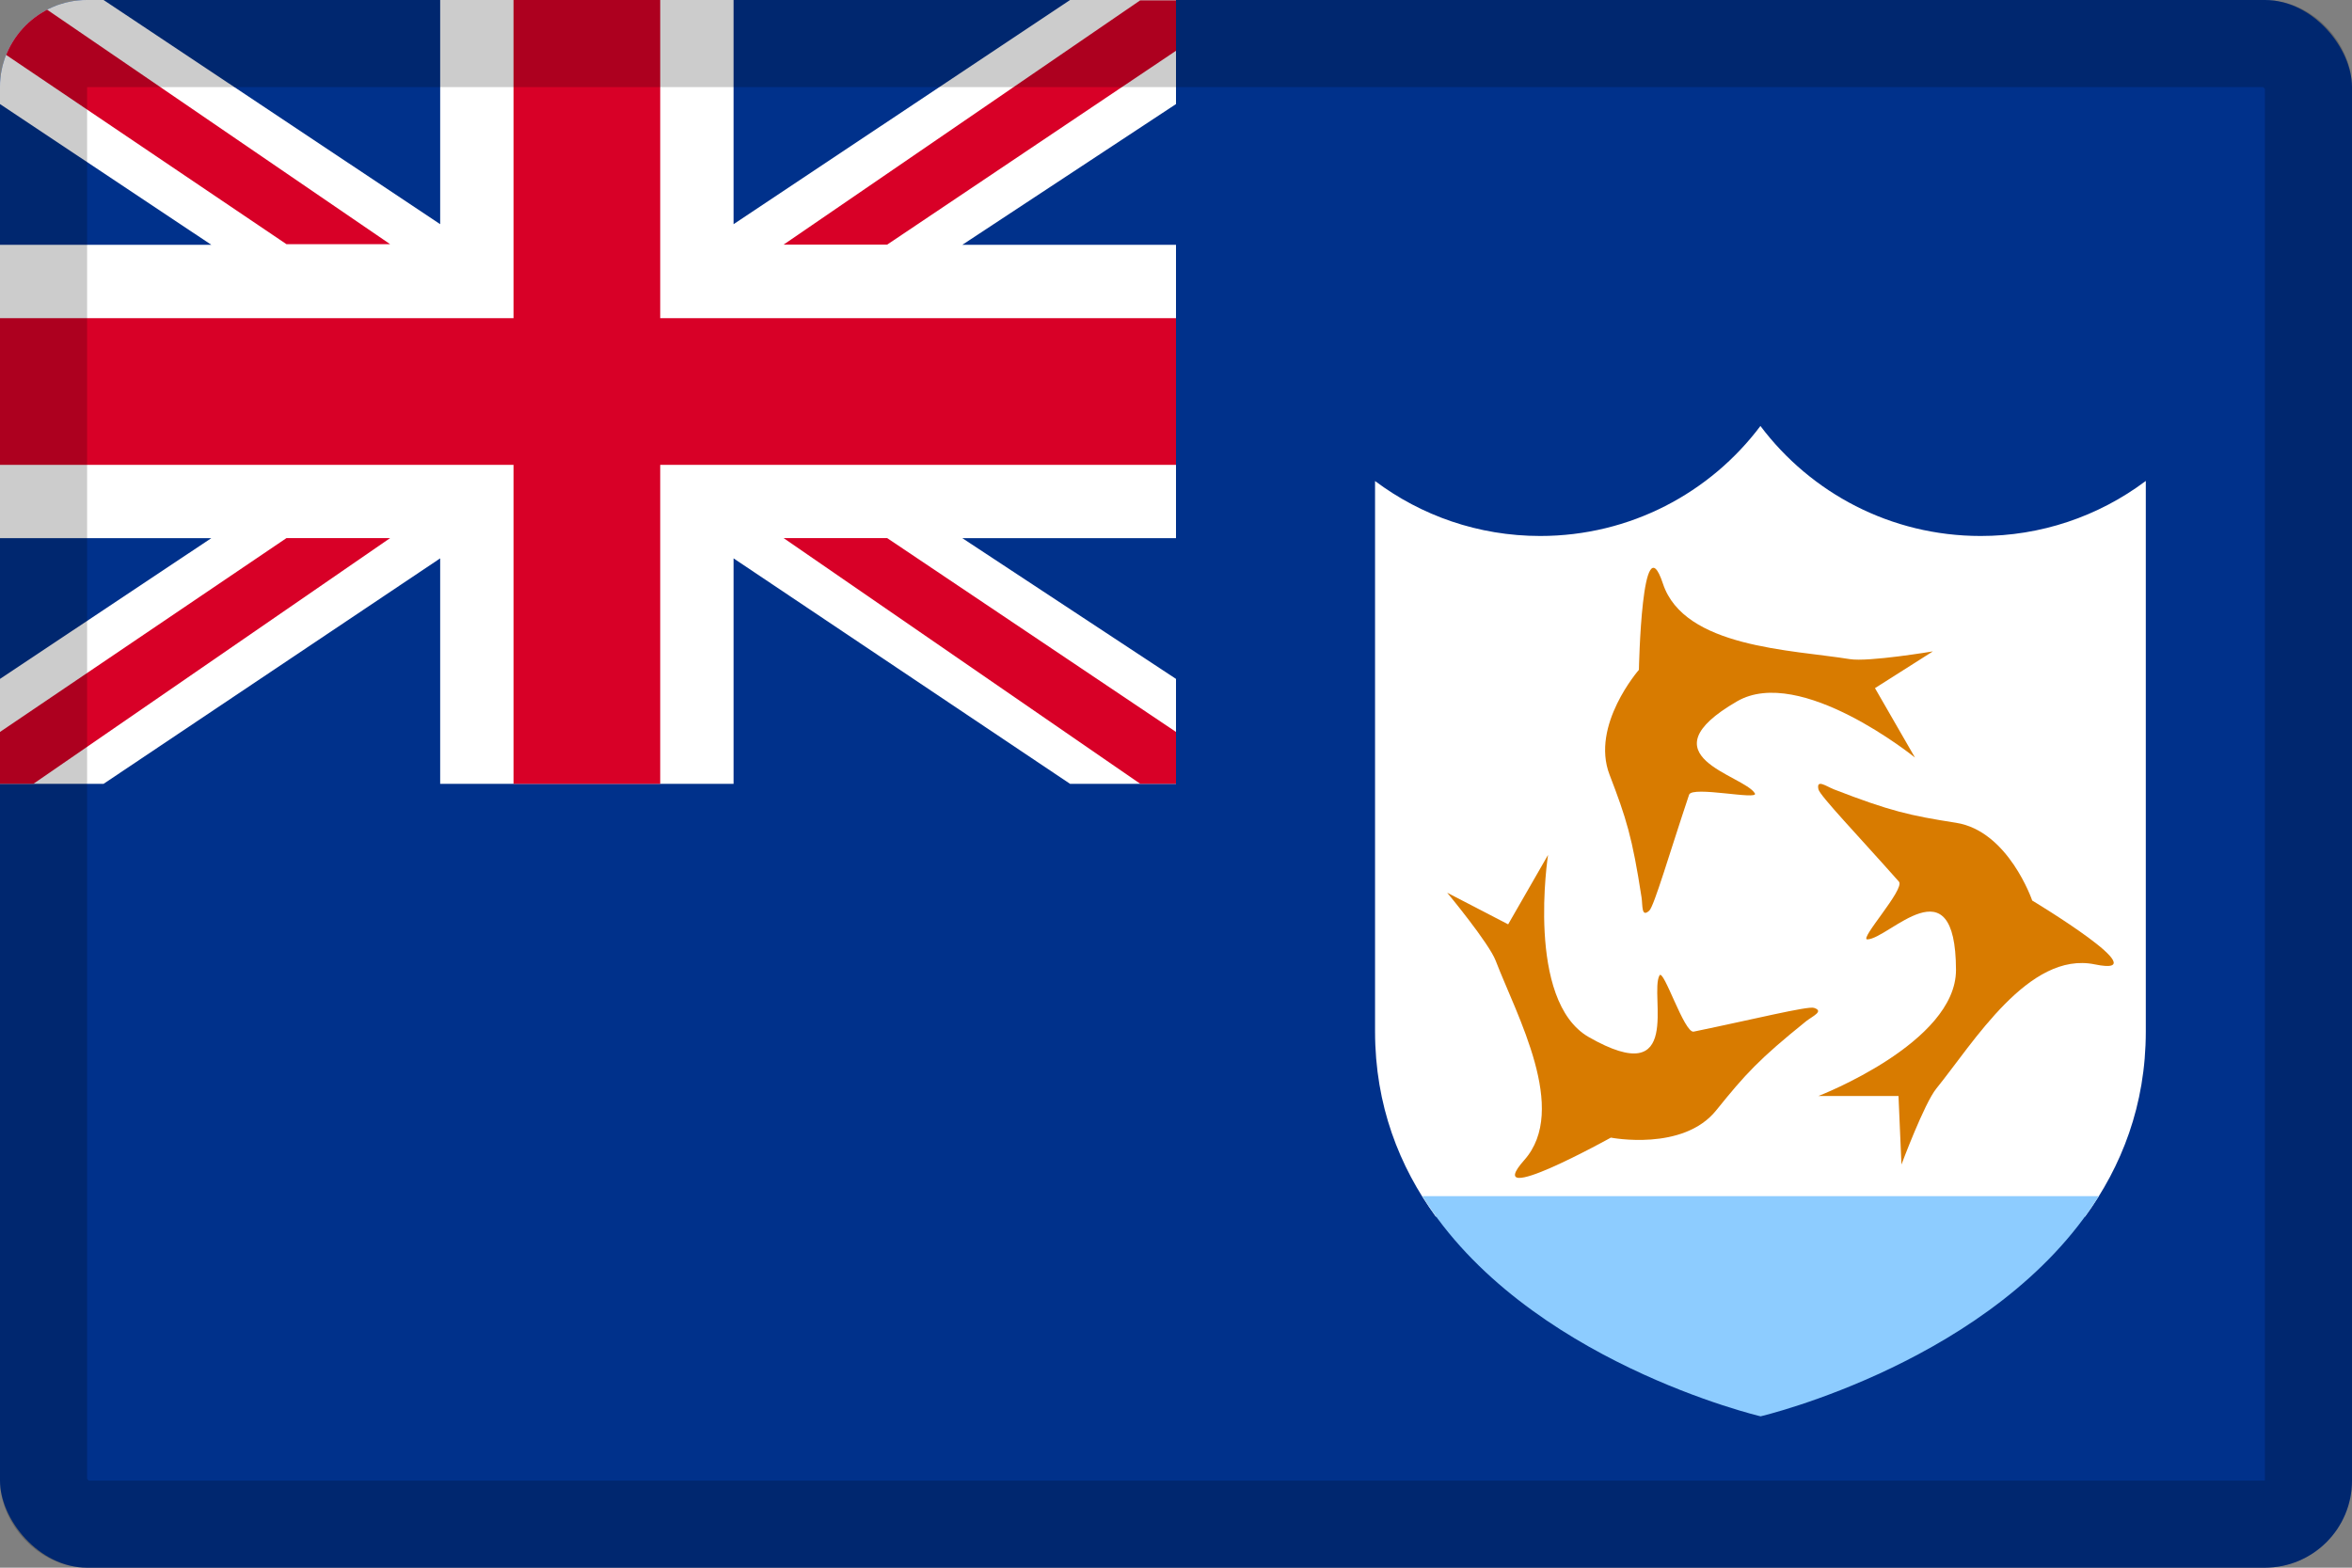 <svg width="27" height="18" viewBox="0 0 27 18" fill="none" xmlns="http://www.w3.org/2000/svg">
<rect x="0" y="0" width="27" height="18" fill="#808080" stroke="none"/>
<g clip-path="url(#clip0_109_43910)">
<path d="M0 0H27V18H0V0Z" fill="#00318B"/>
<path d="M23.936 13.969C24.354 13.394 24.633 12.692 24.633 11.842V5.522C24.086 5.933 23.421 6.155 22.737 6.154C21.703 6.154 20.786 5.658 20.209 4.891C19.633 5.658 18.715 6.154 17.681 6.154C16.969 6.154 16.313 5.919 15.785 5.523V11.842C15.785 12.692 16.064 13.394 16.482 13.969H23.936Z" fill="white"/>
<path d="M16.328 13.734C17.508 15.628 20.211 16.262 20.211 16.262C20.211 16.262 22.913 15.628 24.093 13.734H16.328Z" fill="#8DCCFF"/>
<path d="M20.875 9.063C20.892 9.137 21.334 9.598 21.799 10.123C21.872 10.206 21.339 10.788 21.436 10.786C21.686 10.78 22.45 9.877 22.454 11.136C22.456 11.975 20.875 12.584 20.875 12.584H21.794L21.828 13.371C21.828 13.371 22.09 12.669 22.228 12.499C22.654 11.974 23.29 10.916 24.048 11.073C24.807 11.229 23.329 10.34 23.329 10.34C23.329 10.34 23.056 9.541 22.454 9.447C21.925 9.364 21.702 9.315 21.052 9.063C20.964 9.028 20.848 8.941 20.875 9.063Z" fill="#D87B00"/>
<path d="M18.933 10.456C18.989 10.404 19.167 9.791 19.39 9.125C19.425 9.02 20.196 9.192 20.145 9.109C20.015 8.896 18.852 8.684 19.94 8.053C20.666 7.631 21.983 8.698 21.983 8.698L21.524 7.901L22.189 7.479C22.189 7.479 21.45 7.603 21.235 7.568C20.567 7.46 19.333 7.437 19.09 6.702C18.847 5.967 18.814 7.691 18.814 7.691C18.814 7.691 18.258 8.327 18.477 8.895C18.669 9.395 18.738 9.613 18.844 10.302C18.859 10.396 18.84 10.54 18.933 10.456Z" fill="#D87B00"/>
<path d="M20.823 11.572C20.75 11.55 20.131 11.703 19.443 11.845C19.335 11.867 19.096 11.114 19.05 11.2C18.931 11.419 19.332 12.532 18.239 11.908C17.511 11.491 17.771 9.816 17.771 9.816L17.313 10.613L16.613 10.25C16.613 10.25 17.092 10.827 17.17 11.031C17.412 11.662 18.012 12.741 17.498 13.32C16.984 13.9 18.492 13.062 18.492 13.062C18.492 13.062 19.321 13.224 19.702 12.748C20.038 12.331 20.192 12.162 20.734 11.725C20.81 11.666 20.943 11.61 20.823 11.572Z" fill="#D87B00"/>
<path d="M13.5 0H12.284L8.421 2.574V0H5.053V2.574L1.189 0H0V1.195L2.426 2.811H0V6.179H2.426L0 7.795V9H1.189L5.053 6.411V9H8.421V6.411L12.284 9H13.5V7.795L11.047 6.179H13.5V2.811H11.047L13.5 1.195V0Z" fill="white"/>
<path d="M7.579 0H5.895V3.653H0V5.337H5.895V9H7.579V5.337H13.5V3.653H7.579V0Z" fill="#D80027"/>
<path d="M0 8.999V8.404L3.289 6.178H4.479L0.384 8.999H0ZM0.384 0.004L4.479 2.804H3.289L0 0.583V0.004H0.384ZM13.5 0.004V0.583L10.184 2.809H8.995L13.089 0.004H13.5ZM13.089 8.999L8.995 6.178H10.184L13.5 8.404V8.999H13.089Z" fill="#D80027"/>
</g>
<rect x="0.5" y="0.5" width="26" height="17" rx="0.5" stroke="black" stroke-opacity="0.2"/>
<defs>
<clipPath id="clip0_109_43910">
<rect width="27" height="18" rx="1" fill="white"/>
</clipPath>
</defs>
</svg>

